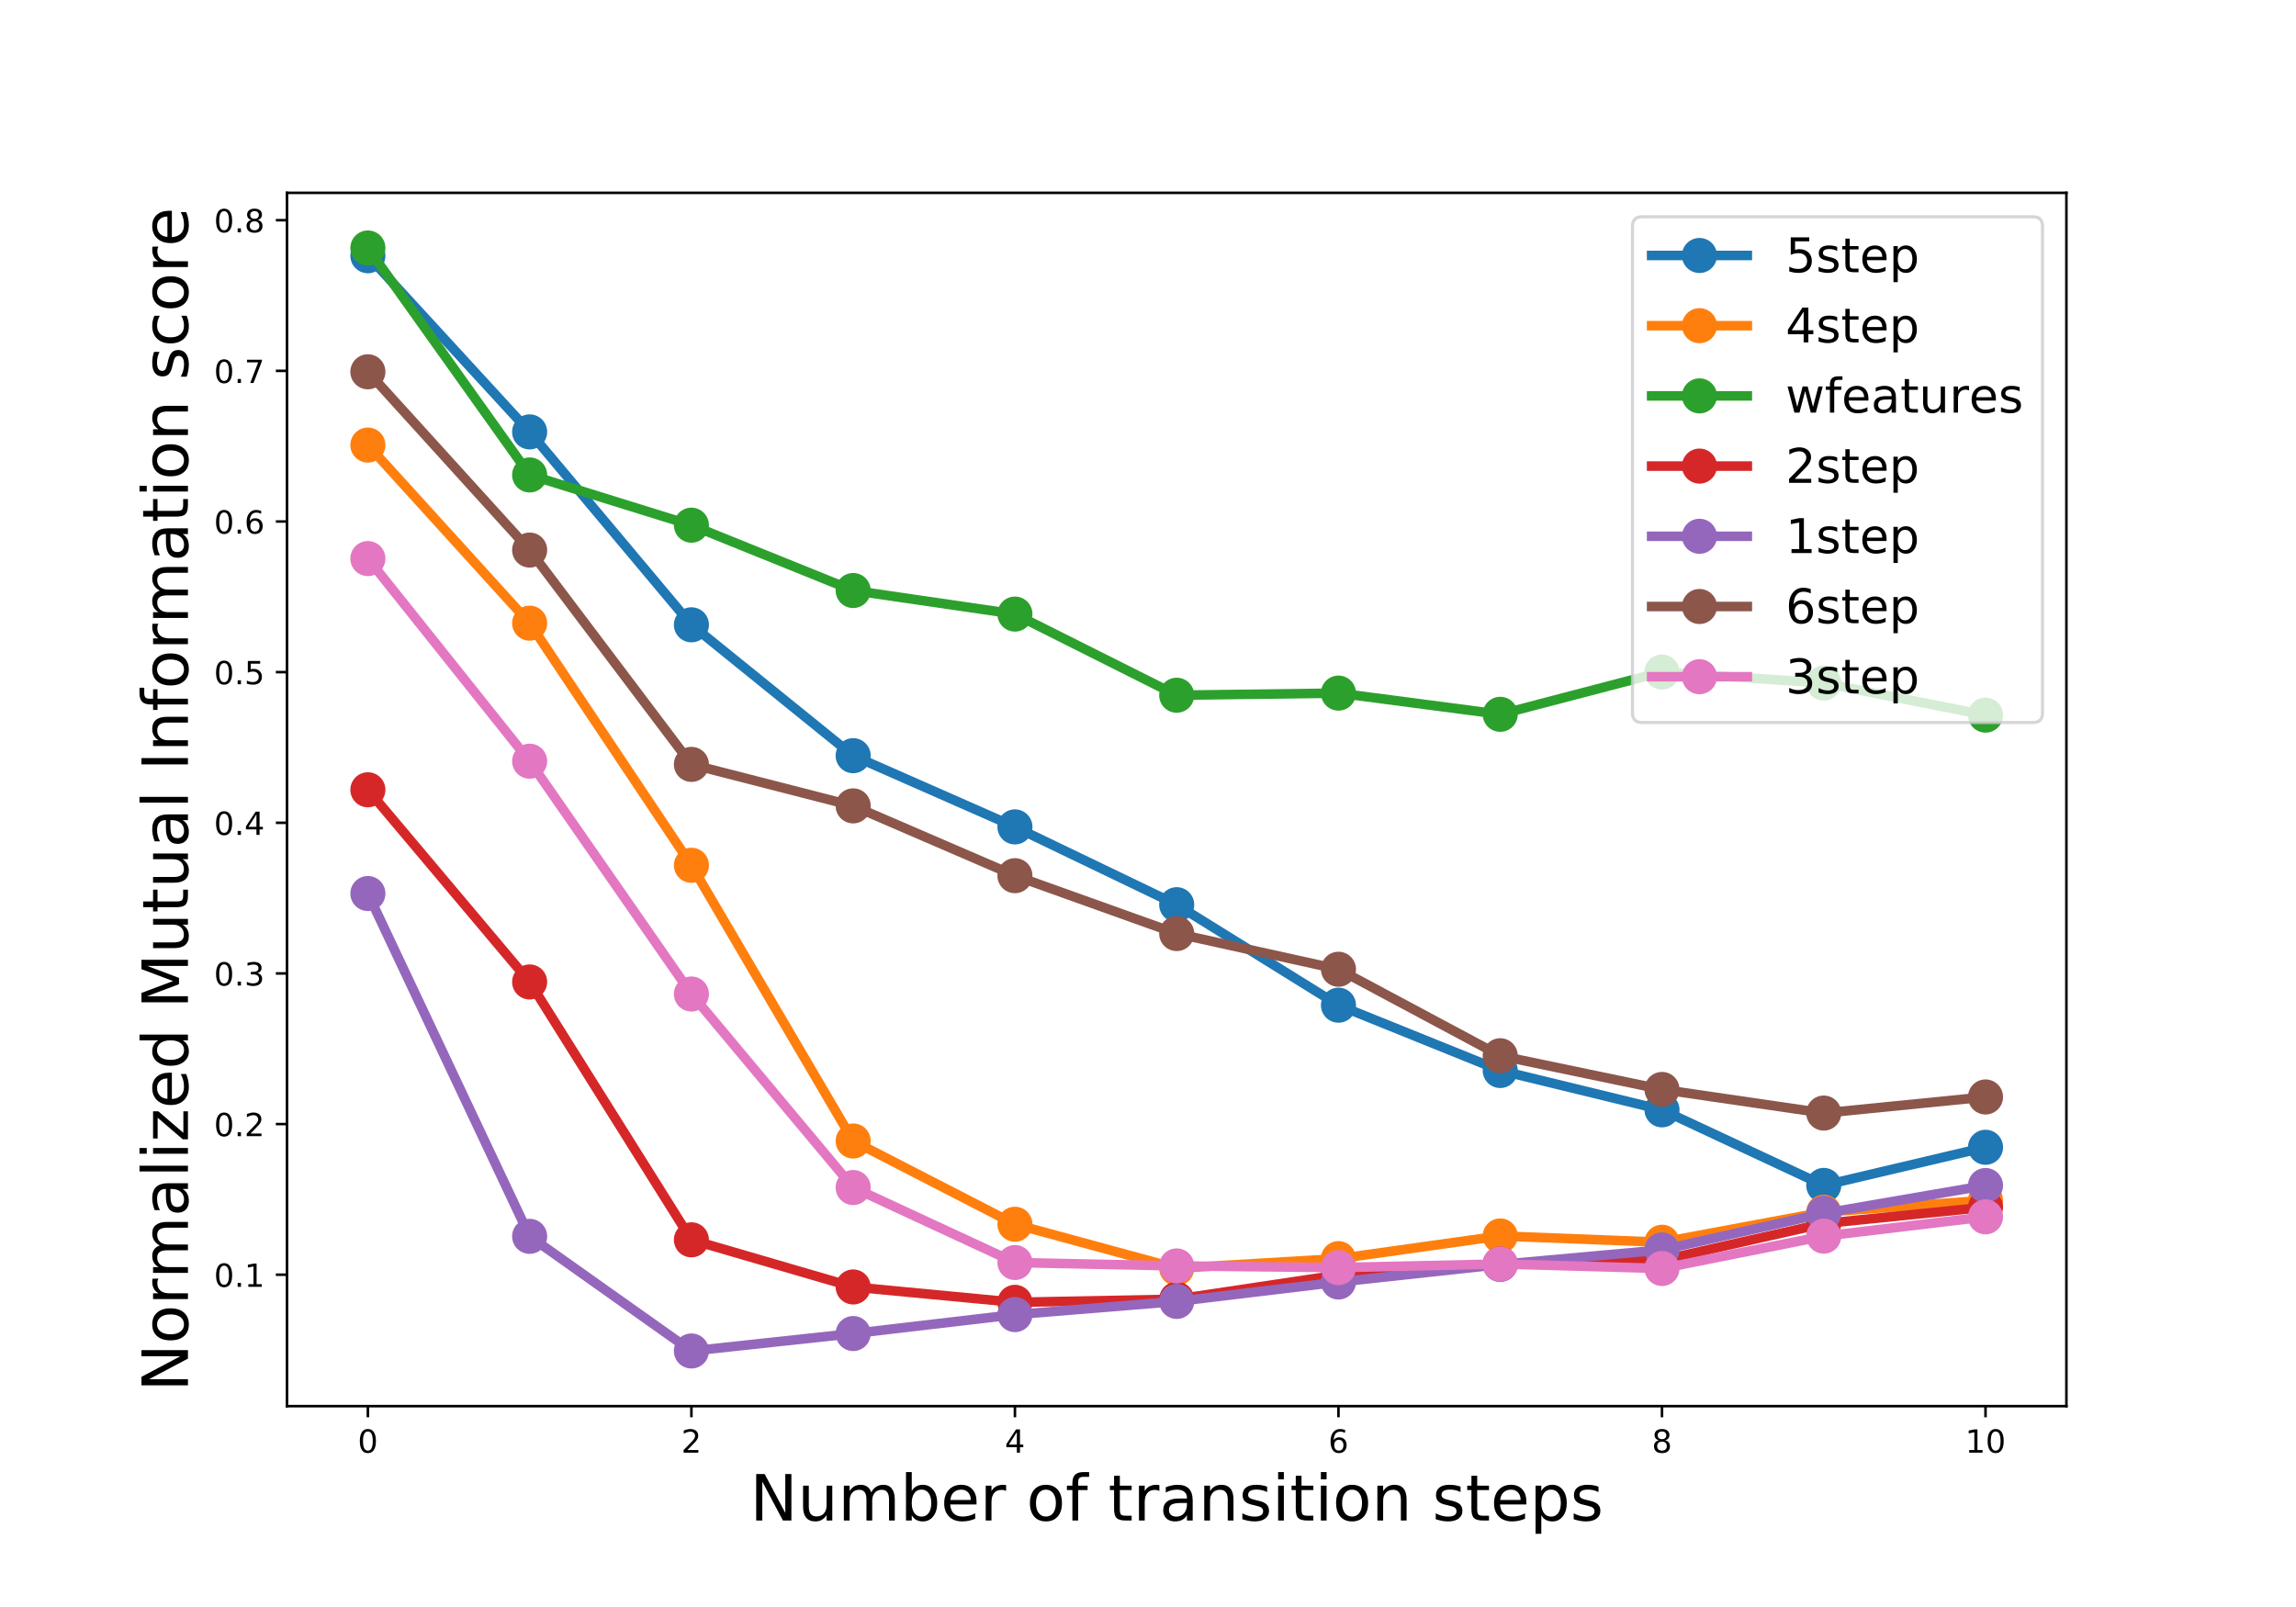 <?xml version="1.0" encoding="utf-8" standalone="no"?>
<!DOCTYPE svg PUBLIC "-//W3C//DTD SVG 1.1//EN"
  "http://www.w3.org/Graphics/SVG/1.1/DTD/svg11.dtd">
<!-- Created with matplotlib (http://matplotlib.org/) -->
<svg height="504pt" version="1.1" viewBox="0 0 720 504" width="720pt" xmlns="http://www.w3.org/2000/svg" xmlns:xlink="http://www.w3.org/1999/xlink">
 <defs>
  <style type="text/css">
*{stroke-linecap:butt;stroke-linejoin:round;}
  </style>
 </defs>
 <g id="figure_1">
  <g id="patch_1">
   <path d="M 0 504 
L 720 504 
L 720 0 
L 0 0 
z
" style="fill:#ffffff;"/>
  </g>
  <g id="axes_1">
   <g id="patch_2">
    <path d="M 90 441 
L 648 441 
L 648 60.48 
L 90 60.48 
z
" style="fill:#ffffff;"/>
   </g>
   <g id="matplotlib.axis_1">
    <g id="xtick_1">
     <g id="line2d_1">
      <defs>
       <path d="M 0 0 
L 0 3.5 
" id="m5b7118cb80" style="stroke:#000000;stroke-width:0.8;"/>
      </defs>
      <g>
       <use style="stroke:#000000;stroke-width:0.8;" x="115.364" xlink:href="#m5b7118cb80" y="441"/>
      </g>
     </g>
     <g id="text_1">
      <!-- 0 -->
      <defs>
       <path d="M 31.781 66.406 
Q 24.172 66.406 20.328 58.906 
Q 16.5 51.422 16.5 36.375 
Q 16.5 21.391 20.328 13.891 
Q 24.172 6.391 31.781 6.391 
Q 39.453 6.391 43.281 13.891 
Q 47.125 21.391 47.125 36.375 
Q 47.125 51.422 43.281 58.906 
Q 39.453 66.406 31.781 66.406 
z
M 31.781 74.219 
Q 44.047 74.219 50.516 64.516 
Q 56.984 54.828 56.984 36.375 
Q 56.984 17.969 50.516 8.266 
Q 44.047 -1.422 31.781 -1.422 
Q 19.531 -1.422 13.062 8.266 
Q 6.594 17.969 6.594 36.375 
Q 6.594 54.828 13.062 64.516 
Q 19.531 74.219 31.781 74.219 
z
" id="DejaVuSans-30"/>
      </defs>
      <g transform="translate(112.182 455.598)scale(0.1 -0.1)">
       <use xlink:href="#DejaVuSans-30"/>
      </g>
     </g>
    </g>
    <g id="xtick_2">
     <g id="line2d_2">
      <g>
       <use style="stroke:#000000;stroke-width:0.8;" x="216.818" xlink:href="#m5b7118cb80" y="441"/>
      </g>
     </g>
     <g id="text_2">
      <!-- 2 -->
      <defs>
       <path d="M 19.188 8.297 
L 53.609 8.297 
L 53.609 0 
L 7.328 0 
L 7.328 8.297 
Q 12.938 14.109 22.625 23.891 
Q 32.328 33.688 34.812 36.531 
Q 39.547 41.844 41.422 45.531 
Q 43.312 49.219 43.312 52.781 
Q 43.312 58.594 39.234 62.25 
Q 35.156 65.922 28.609 65.922 
Q 23.969 65.922 18.812 64.312 
Q 13.672 62.703 7.812 59.422 
L 7.812 69.391 
Q 13.766 71.781 18.938 73 
Q 24.125 74.219 28.422 74.219 
Q 39.75 74.219 46.484 68.547 
Q 53.219 62.891 53.219 53.422 
Q 53.219 48.922 51.531 44.891 
Q 49.859 40.875 45.406 35.406 
Q 44.188 33.984 37.641 27.219 
Q 31.109 20.453 19.188 8.297 
z
" id="DejaVuSans-32"/>
      </defs>
      <g transform="translate(213.637 455.598)scale(0.1 -0.1)">
       <use xlink:href="#DejaVuSans-32"/>
      </g>
     </g>
    </g>
    <g id="xtick_3">
     <g id="line2d_3">
      <g>
       <use style="stroke:#000000;stroke-width:0.8;" x="318.273" xlink:href="#m5b7118cb80" y="441"/>
      </g>
     </g>
     <g id="text_3">
      <!-- 4 -->
      <defs>
       <path d="M 37.797 64.312 
L 12.891 25.391 
L 37.797 25.391 
z
M 35.203 72.906 
L 47.609 72.906 
L 47.609 25.391 
L 58.016 25.391 
L 58.016 17.188 
L 47.609 17.188 
L 47.609 0 
L 37.797 0 
L 37.797 17.188 
L 4.891 17.188 
L 4.891 26.703 
z
" id="DejaVuSans-34"/>
      </defs>
      <g transform="translate(315.091 455.598)scale(0.1 -0.1)">
       <use xlink:href="#DejaVuSans-34"/>
      </g>
     </g>
    </g>
    <g id="xtick_4">
     <g id="line2d_4">
      <g>
       <use style="stroke:#000000;stroke-width:0.8;" x="419.727" xlink:href="#m5b7118cb80" y="441"/>
      </g>
     </g>
     <g id="text_4">
      <!-- 6 -->
      <defs>
       <path d="M 33.016 40.375 
Q 26.375 40.375 22.484 35.828 
Q 18.609 31.297 18.609 23.391 
Q 18.609 15.531 22.484 10.953 
Q 26.375 6.391 33.016 6.391 
Q 39.656 6.391 43.531 10.953 
Q 47.406 15.531 47.406 23.391 
Q 47.406 31.297 43.531 35.828 
Q 39.656 40.375 33.016 40.375 
z
M 52.594 71.297 
L 52.594 62.312 
Q 48.875 64.062 45.094 64.984 
Q 41.312 65.922 37.594 65.922 
Q 27.828 65.922 22.672 59.328 
Q 17.531 52.734 16.797 39.406 
Q 19.672 43.656 24.016 45.922 
Q 28.375 48.188 33.594 48.188 
Q 44.578 48.188 50.953 41.516 
Q 57.328 34.859 57.328 23.391 
Q 57.328 12.156 50.688 5.359 
Q 44.047 -1.422 33.016 -1.422 
Q 20.359 -1.422 13.672 8.266 
Q 6.984 17.969 6.984 36.375 
Q 6.984 53.656 15.188 63.938 
Q 23.391 74.219 37.203 74.219 
Q 40.922 74.219 44.703 73.484 
Q 48.484 72.75 52.594 71.297 
z
" id="DejaVuSans-36"/>
      </defs>
      <g transform="translate(416.546 455.598)scale(0.1 -0.1)">
       <use xlink:href="#DejaVuSans-36"/>
      </g>
     </g>
    </g>
    <g id="xtick_5">
     <g id="line2d_5">
      <g>
       <use style="stroke:#000000;stroke-width:0.8;" x="521.182" xlink:href="#m5b7118cb80" y="441"/>
      </g>
     </g>
     <g id="text_5">
      <!-- 8 -->
      <defs>
       <path d="M 31.781 34.625 
Q 24.75 34.625 20.719 30.859 
Q 16.703 27.094 16.703 20.516 
Q 16.703 13.922 20.719 10.156 
Q 24.75 6.391 31.781 6.391 
Q 38.812 6.391 42.859 10.172 
Q 46.922 13.969 46.922 20.516 
Q 46.922 27.094 42.891 30.859 
Q 38.875 34.625 31.781 34.625 
z
M 21.922 38.812 
Q 15.578 40.375 12.031 44.719 
Q 8.5 49.078 8.5 55.328 
Q 8.5 64.062 14.719 69.141 
Q 20.953 74.219 31.781 74.219 
Q 42.672 74.219 48.875 69.141 
Q 55.078 64.062 55.078 55.328 
Q 55.078 49.078 51.531 44.719 
Q 48 40.375 41.703 38.812 
Q 48.828 37.156 52.797 32.312 
Q 56.781 27.484 56.781 20.516 
Q 56.781 9.906 50.312 4.234 
Q 43.844 -1.422 31.781 -1.422 
Q 19.734 -1.422 13.25 4.234 
Q 6.781 9.906 6.781 20.516 
Q 6.781 27.484 10.781 32.312 
Q 14.797 37.156 21.922 38.812 
z
M 18.312 54.391 
Q 18.312 48.734 21.844 45.562 
Q 25.391 42.391 31.781 42.391 
Q 38.141 42.391 41.719 45.562 
Q 45.312 48.734 45.312 54.391 
Q 45.312 60.062 41.719 63.234 
Q 38.141 66.406 31.781 66.406 
Q 25.391 66.406 21.844 63.234 
Q 18.312 60.062 18.312 54.391 
z
" id="DejaVuSans-38"/>
      </defs>
      <g transform="translate(518.001 455.598)scale(0.1 -0.1)">
       <use xlink:href="#DejaVuSans-38"/>
      </g>
     </g>
    </g>
    <g id="xtick_6">
     <g id="line2d_6">
      <g>
       <use style="stroke:#000000;stroke-width:0.8;" x="622.636" xlink:href="#m5b7118cb80" y="441"/>
      </g>
     </g>
     <g id="text_6">
      <!-- 10 -->
      <defs>
       <path d="M 12.406 8.297 
L 28.516 8.297 
L 28.516 63.922 
L 10.984 60.406 
L 10.984 69.391 
L 28.422 72.906 
L 38.281 72.906 
L 38.281 8.297 
L 54.391 8.297 
L 54.391 0 
L 12.406 0 
z
" id="DejaVuSans-31"/>
      </defs>
      <g transform="translate(616.274 455.598)scale(0.1 -0.1)">
       <use xlink:href="#DejaVuSans-31"/>
       <use x="63.623" xlink:href="#DejaVuSans-30"/>
      </g>
     </g>
    </g>
    <g id="text_7">
     <!-- Number of transition steps -->
     <defs>
      <path d="M 9.812 72.906 
L 23.094 72.906 
L 55.422 11.922 
L 55.422 72.906 
L 64.984 72.906 
L 64.984 0 
L 51.703 0 
L 19.391 60.984 
L 19.391 0 
L 9.812 0 
z
" id="DejaVuSans-4e"/>
      <path d="M 8.5 21.578 
L 8.5 54.688 
L 17.484 54.688 
L 17.484 21.922 
Q 17.484 14.156 20.5 10.266 
Q 23.531 6.391 29.594 6.391 
Q 36.859 6.391 41.078 11.031 
Q 45.312 15.672 45.312 23.688 
L 45.312 54.688 
L 54.297 54.688 
L 54.297 0 
L 45.312 0 
L 45.312 8.406 
Q 42.047 3.422 37.719 1 
Q 33.406 -1.422 27.688 -1.422 
Q 18.266 -1.422 13.375 4.438 
Q 8.5 10.297 8.5 21.578 
z
M 31.109 56 
z
" id="DejaVuSans-75"/>
      <path d="M 52 44.188 
Q 55.375 50.25 60.062 53.125 
Q 64.75 56 71.094 56 
Q 79.641 56 84.281 50.016 
Q 88.922 44.047 88.922 33.016 
L 88.922 0 
L 79.891 0 
L 79.891 32.719 
Q 79.891 40.578 77.094 44.375 
Q 74.312 48.188 68.609 48.188 
Q 61.625 48.188 57.562 43.547 
Q 53.516 38.922 53.516 30.906 
L 53.516 0 
L 44.484 0 
L 44.484 32.719 
Q 44.484 40.625 41.703 44.406 
Q 38.922 48.188 33.109 48.188 
Q 26.219 48.188 22.156 43.531 
Q 18.109 38.875 18.109 30.906 
L 18.109 0 
L 9.078 0 
L 9.078 54.688 
L 18.109 54.688 
L 18.109 46.188 
Q 21.188 51.219 25.484 53.609 
Q 29.781 56 35.688 56 
Q 41.656 56 45.828 52.969 
Q 50 49.953 52 44.188 
z
" id="DejaVuSans-6d"/>
      <path d="M 48.688 27.297 
Q 48.688 37.203 44.609 42.844 
Q 40.531 48.484 33.406 48.484 
Q 26.266 48.484 22.188 42.844 
Q 18.109 37.203 18.109 27.297 
Q 18.109 17.391 22.188 11.75 
Q 26.266 6.109 33.406 6.109 
Q 40.531 6.109 44.609 11.75 
Q 48.688 17.391 48.688 27.297 
z
M 18.109 46.391 
Q 20.953 51.266 25.266 53.625 
Q 29.594 56 35.594 56 
Q 45.562 56 51.781 48.094 
Q 58.016 40.188 58.016 27.297 
Q 58.016 14.406 51.781 6.484 
Q 45.562 -1.422 35.594 -1.422 
Q 29.594 -1.422 25.266 0.953 
Q 20.953 3.328 18.109 8.203 
L 18.109 0 
L 9.078 0 
L 9.078 75.984 
L 18.109 75.984 
z
" id="DejaVuSans-62"/>
      <path d="M 56.203 29.594 
L 56.203 25.203 
L 14.891 25.203 
Q 15.484 15.922 20.484 11.062 
Q 25.484 6.203 34.422 6.203 
Q 39.594 6.203 44.453 7.469 
Q 49.312 8.734 54.109 11.281 
L 54.109 2.781 
Q 49.266 0.734 44.188 -0.344 
Q 39.109 -1.422 33.891 -1.422 
Q 20.797 -1.422 13.156 6.188 
Q 5.516 13.812 5.516 26.812 
Q 5.516 40.234 12.766 48.109 
Q 20.016 56 32.328 56 
Q 43.359 56 49.781 48.891 
Q 56.203 41.797 56.203 29.594 
z
M 47.219 32.234 
Q 47.125 39.594 43.094 43.984 
Q 39.062 48.391 32.422 48.391 
Q 24.906 48.391 20.391 44.141 
Q 15.875 39.891 15.188 32.172 
z
" id="DejaVuSans-65"/>
      <path d="M 41.109 46.297 
Q 39.594 47.172 37.812 47.578 
Q 36.031 48 33.891 48 
Q 26.266 48 22.188 43.047 
Q 18.109 38.094 18.109 28.812 
L 18.109 0 
L 9.078 0 
L 9.078 54.688 
L 18.109 54.688 
L 18.109 46.188 
Q 20.953 51.172 25.484 53.578 
Q 30.031 56 36.531 56 
Q 37.453 56 38.578 55.875 
Q 39.703 55.766 41.062 55.516 
z
" id="DejaVuSans-72"/>
      <path id="DejaVuSans-20"/>
      <path d="M 30.609 48.391 
Q 23.391 48.391 19.188 42.75 
Q 14.984 37.109 14.984 27.297 
Q 14.984 17.484 19.156 11.844 
Q 23.344 6.203 30.609 6.203 
Q 37.797 6.203 41.984 11.859 
Q 46.188 17.531 46.188 27.297 
Q 46.188 37.016 41.984 42.703 
Q 37.797 48.391 30.609 48.391 
z
M 30.609 56 
Q 42.328 56 49.016 48.375 
Q 55.719 40.766 55.719 27.297 
Q 55.719 13.875 49.016 6.219 
Q 42.328 -1.422 30.609 -1.422 
Q 18.844 -1.422 12.172 6.219 
Q 5.516 13.875 5.516 27.297 
Q 5.516 40.766 12.172 48.375 
Q 18.844 56 30.609 56 
z
" id="DejaVuSans-6f"/>
      <path d="M 37.109 75.984 
L 37.109 68.5 
L 28.516 68.5 
Q 23.688 68.5 21.797 66.547 
Q 19.922 64.594 19.922 59.516 
L 19.922 54.688 
L 34.719 54.688 
L 34.719 47.703 
L 19.922 47.703 
L 19.922 0 
L 10.891 0 
L 10.891 47.703 
L 2.297 47.703 
L 2.297 54.688 
L 10.891 54.688 
L 10.891 58.5 
Q 10.891 67.625 15.141 71.797 
Q 19.391 75.984 28.609 75.984 
z
" id="DejaVuSans-66"/>
      <path d="M 18.312 70.219 
L 18.312 54.688 
L 36.812 54.688 
L 36.812 47.703 
L 18.312 47.703 
L 18.312 18.016 
Q 18.312 11.328 20.141 9.422 
Q 21.969 7.516 27.594 7.516 
L 36.812 7.516 
L 36.812 0 
L 27.594 0 
Q 17.188 0 13.234 3.875 
Q 9.281 7.766 9.281 18.016 
L 9.281 47.703 
L 2.688 47.703 
L 2.688 54.688 
L 9.281 54.688 
L 9.281 70.219 
z
" id="DejaVuSans-74"/>
      <path d="M 34.281 27.484 
Q 23.391 27.484 19.188 25 
Q 14.984 22.516 14.984 16.5 
Q 14.984 11.719 18.141 8.906 
Q 21.297 6.109 26.703 6.109 
Q 34.188 6.109 38.703 11.406 
Q 43.219 16.703 43.219 25.484 
L 43.219 27.484 
z
M 52.203 31.203 
L 52.203 0 
L 43.219 0 
L 43.219 8.297 
Q 40.141 3.328 35.547 0.953 
Q 30.953 -1.422 24.312 -1.422 
Q 15.922 -1.422 10.953 3.297 
Q 6 8.016 6 15.922 
Q 6 25.141 12.172 29.828 
Q 18.359 34.516 30.609 34.516 
L 43.219 34.516 
L 43.219 35.406 
Q 43.219 41.609 39.141 45 
Q 35.062 48.391 27.688 48.391 
Q 23 48.391 18.547 47.266 
Q 14.109 46.141 10.016 43.891 
L 10.016 52.203 
Q 14.938 54.109 19.578 55.047 
Q 24.219 56 28.609 56 
Q 40.484 56 46.344 49.844 
Q 52.203 43.703 52.203 31.203 
z
" id="DejaVuSans-61"/>
      <path d="M 54.891 33.016 
L 54.891 0 
L 45.906 0 
L 45.906 32.719 
Q 45.906 40.484 42.875 44.328 
Q 39.844 48.188 33.797 48.188 
Q 26.516 48.188 22.312 43.547 
Q 18.109 38.922 18.109 30.906 
L 18.109 0 
L 9.078 0 
L 9.078 54.688 
L 18.109 54.688 
L 18.109 46.188 
Q 21.344 51.125 25.703 53.562 
Q 30.078 56 35.797 56 
Q 45.219 56 50.047 50.172 
Q 54.891 44.344 54.891 33.016 
z
" id="DejaVuSans-6e"/>
      <path d="M 44.281 53.078 
L 44.281 44.578 
Q 40.484 46.531 36.375 47.5 
Q 32.281 48.484 27.875 48.484 
Q 21.188 48.484 17.844 46.438 
Q 14.5 44.391 14.5 40.281 
Q 14.5 37.156 16.891 35.375 
Q 19.281 33.594 26.516 31.984 
L 29.594 31.297 
Q 39.156 29.25 43.188 25.516 
Q 47.219 21.781 47.219 15.094 
Q 47.219 7.469 41.188 3.016 
Q 35.156 -1.422 24.609 -1.422 
Q 20.219 -1.422 15.453 -0.562 
Q 10.688 0.297 5.422 2 
L 5.422 11.281 
Q 10.406 8.688 15.234 7.391 
Q 20.062 6.109 24.812 6.109 
Q 31.156 6.109 34.562 8.281 
Q 37.984 10.453 37.984 14.406 
Q 37.984 18.062 35.516 20.016 
Q 33.062 21.969 24.703 23.781 
L 21.578 24.516 
Q 13.234 26.266 9.516 29.906 
Q 5.812 33.547 5.812 39.891 
Q 5.812 47.609 11.281 51.797 
Q 16.75 56 26.812 56 
Q 31.781 56 36.172 55.266 
Q 40.578 54.547 44.281 53.078 
z
" id="DejaVuSans-73"/>
      <path d="M 9.422 54.688 
L 18.406 54.688 
L 18.406 0 
L 9.422 0 
z
M 9.422 75.984 
L 18.406 75.984 
L 18.406 64.594 
L 9.422 64.594 
z
" id="DejaVuSans-69"/>
      <path d="M 18.109 8.203 
L 18.109 -20.797 
L 9.078 -20.797 
L 9.078 54.688 
L 18.109 54.688 
L 18.109 46.391 
Q 20.953 51.266 25.266 53.625 
Q 29.594 56 35.594 56 
Q 45.562 56 51.781 48.094 
Q 58.016 40.188 58.016 27.297 
Q 58.016 14.406 51.781 6.484 
Q 45.562 -1.422 35.594 -1.422 
Q 29.594 -1.422 25.266 0.953 
Q 20.953 3.328 18.109 8.203 
z
M 48.688 27.297 
Q 48.688 37.203 44.609 42.844 
Q 40.531 48.484 33.406 48.484 
Q 26.266 48.484 22.188 42.844 
Q 18.109 37.203 18.109 27.297 
Q 18.109 17.391 22.188 11.75 
Q 26.266 6.109 33.406 6.109 
Q 40.531 6.109 44.609 11.75 
Q 48.688 17.391 48.688 27.297 
z
" id="DejaVuSans-70"/>
     </defs>
     <g transform="translate(235.175 476.875)scale(0.2 -0.2)">
      <use xlink:href="#DejaVuSans-4e"/>
      <use x="74.805" xlink:href="#DejaVuSans-75"/>
      <use x="138.184" xlink:href="#DejaVuSans-6d"/>
      <use x="235.596" xlink:href="#DejaVuSans-62"/>
      <use x="299.072" xlink:href="#DejaVuSans-65"/>
      <use x="360.596" xlink:href="#DejaVuSans-72"/>
      <use x="401.709" xlink:href="#DejaVuSans-20"/>
      <use x="433.496" xlink:href="#DejaVuSans-6f"/>
      <use x="494.678" xlink:href="#DejaVuSans-66"/>
      <use x="529.883" xlink:href="#DejaVuSans-20"/>
      <use x="561.67" xlink:href="#DejaVuSans-74"/>
      <use x="600.879" xlink:href="#DejaVuSans-72"/>
      <use x="641.992" xlink:href="#DejaVuSans-61"/>
      <use x="703.271" xlink:href="#DejaVuSans-6e"/>
      <use x="766.65" xlink:href="#DejaVuSans-73"/>
      <use x="818.75" xlink:href="#DejaVuSans-69"/>
      <use x="846.533" xlink:href="#DejaVuSans-74"/>
      <use x="885.742" xlink:href="#DejaVuSans-69"/>
      <use x="913.525" xlink:href="#DejaVuSans-6f"/>
      <use x="974.707" xlink:href="#DejaVuSans-6e"/>
      <use x="1038.086" xlink:href="#DejaVuSans-20"/>
      <use x="1069.873" xlink:href="#DejaVuSans-73"/>
      <use x="1121.973" xlink:href="#DejaVuSans-74"/>
      <use x="1161.182" xlink:href="#DejaVuSans-65"/>
      <use x="1222.705" xlink:href="#DejaVuSans-70"/>
      <use x="1286.182" xlink:href="#DejaVuSans-73"/>
     </g>
    </g>
   </g>
   <g id="matplotlib.axis_2">
    <g id="ytick_1">
     <g id="line2d_7">
      <defs>
       <path d="M 0 0 
L -3.5 0 
" id="maa54a8b119" style="stroke:#000000;stroke-width:0.8;"/>
      </defs>
      <g>
       <use style="stroke:#000000;stroke-width:0.8;" x="90" xlink:href="#maa54a8b119" y="399.788"/>
      </g>
     </g>
     <g id="text_8">
      <!-- 0.1 -->
      <defs>
       <path d="M 10.688 12.406 
L 21 12.406 
L 21 0 
L 10.688 0 
z
" id="DejaVuSans-2e"/>
      </defs>
      <g transform="translate(67.097 403.587)scale(0.1 -0.1)">
       <use xlink:href="#DejaVuSans-30"/>
       <use x="63.623" xlink:href="#DejaVuSans-2e"/>
       <use x="95.41" xlink:href="#DejaVuSans-31"/>
      </g>
     </g>
    </g>
    <g id="ytick_2">
     <g id="line2d_8">
      <g>
       <use style="stroke:#000000;stroke-width:0.8;" x="90" xlink:href="#maa54a8b119" y="352.541"/>
      </g>
     </g>
     <g id="text_9">
      <!-- 0.2 -->
      <g transform="translate(67.097 356.34)scale(0.1 -0.1)">
       <use xlink:href="#DejaVuSans-30"/>
       <use x="63.623" xlink:href="#DejaVuSans-2e"/>
       <use x="95.41" xlink:href="#DejaVuSans-32"/>
      </g>
     </g>
    </g>
    <g id="ytick_3">
     <g id="line2d_9">
      <g>
       <use style="stroke:#000000;stroke-width:0.8;" x="90" xlink:href="#maa54a8b119" y="305.295"/>
      </g>
     </g>
     <g id="text_10">
      <!-- 0.3 -->
      <defs>
       <path d="M 40.578 39.312 
Q 47.656 37.797 51.625 33 
Q 55.609 28.219 55.609 21.188 
Q 55.609 10.406 48.188 4.484 
Q 40.766 -1.422 27.094 -1.422 
Q 22.516 -1.422 17.656 -0.516 
Q 12.797 0.391 7.625 2.203 
L 7.625 11.719 
Q 11.719 9.328 16.594 8.109 
Q 21.484 6.891 26.812 6.891 
Q 36.078 6.891 40.938 10.547 
Q 45.797 14.203 45.797 21.188 
Q 45.797 27.641 41.281 31.266 
Q 36.766 34.906 28.719 34.906 
L 20.219 34.906 
L 20.219 43.016 
L 29.109 43.016 
Q 36.375 43.016 40.234 45.922 
Q 44.094 48.828 44.094 54.297 
Q 44.094 59.906 40.109 62.906 
Q 36.141 65.922 28.719 65.922 
Q 24.656 65.922 20.016 65.031 
Q 15.375 64.156 9.812 62.312 
L 9.812 71.094 
Q 15.438 72.656 20.344 73.438 
Q 25.25 74.219 29.594 74.219 
Q 40.828 74.219 47.359 69.109 
Q 53.906 64.016 53.906 55.328 
Q 53.906 49.266 50.438 45.094 
Q 46.969 40.922 40.578 39.312 
z
" id="DejaVuSans-33"/>
      </defs>
      <g transform="translate(67.097 309.094)scale(0.1 -0.1)">
       <use xlink:href="#DejaVuSans-30"/>
       <use x="63.623" xlink:href="#DejaVuSans-2e"/>
       <use x="95.41" xlink:href="#DejaVuSans-33"/>
      </g>
     </g>
    </g>
    <g id="ytick_4">
     <g id="line2d_10">
      <g>
       <use style="stroke:#000000;stroke-width:0.8;" x="90" xlink:href="#maa54a8b119" y="258.048"/>
      </g>
     </g>
     <g id="text_11">
      <!-- 0.4 -->
      <g transform="translate(67.097 261.847)scale(0.1 -0.1)">
       <use xlink:href="#DejaVuSans-30"/>
       <use x="63.623" xlink:href="#DejaVuSans-2e"/>
       <use x="95.41" xlink:href="#DejaVuSans-34"/>
      </g>
     </g>
    </g>
    <g id="ytick_5">
     <g id="line2d_11">
      <g>
       <use style="stroke:#000000;stroke-width:0.8;" x="90" xlink:href="#maa54a8b119" y="210.801"/>
      </g>
     </g>
     <g id="text_12">
      <!-- 0.5 -->
      <defs>
       <path d="M 10.797 72.906 
L 49.516 72.906 
L 49.516 64.594 
L 19.828 64.594 
L 19.828 46.734 
Q 21.969 47.469 24.109 47.828 
Q 26.266 48.188 28.422 48.188 
Q 40.625 48.188 47.75 41.5 
Q 54.891 34.812 54.891 23.391 
Q 54.891 11.625 47.562 5.094 
Q 40.234 -1.422 26.906 -1.422 
Q 22.312 -1.422 17.547 -0.641 
Q 12.797 0.141 7.719 1.703 
L 7.719 11.625 
Q 12.109 9.234 16.797 8.062 
Q 21.484 6.891 26.703 6.891 
Q 35.156 6.891 40.078 11.328 
Q 45.016 15.766 45.016 23.391 
Q 45.016 31 40.078 35.438 
Q 35.156 39.891 26.703 39.891 
Q 22.75 39.891 18.812 39.016 
Q 14.891 38.141 10.797 36.281 
z
" id="DejaVuSans-35"/>
      </defs>
      <g transform="translate(67.097 214.601)scale(0.1 -0.1)">
       <use xlink:href="#DejaVuSans-30"/>
       <use x="63.623" xlink:href="#DejaVuSans-2e"/>
       <use x="95.41" xlink:href="#DejaVuSans-35"/>
      </g>
     </g>
    </g>
    <g id="ytick_6">
     <g id="line2d_12">
      <g>
       <use style="stroke:#000000;stroke-width:0.8;" x="90" xlink:href="#maa54a8b119" y="163.555"/>
      </g>
     </g>
     <g id="text_13">
      <!-- 0.6 -->
      <g transform="translate(67.097 167.354)scale(0.1 -0.1)">
       <use xlink:href="#DejaVuSans-30"/>
       <use x="63.623" xlink:href="#DejaVuSans-2e"/>
       <use x="95.41" xlink:href="#DejaVuSans-36"/>
      </g>
     </g>
    </g>
    <g id="ytick_7">
     <g id="line2d_13">
      <g>
       <use style="stroke:#000000;stroke-width:0.8;" x="90" xlink:href="#maa54a8b119" y="116.308"/>
      </g>
     </g>
     <g id="text_14">
      <!-- 0.7 -->
      <defs>
       <path d="M 8.203 72.906 
L 55.078 72.906 
L 55.078 68.703 
L 28.609 0 
L 18.312 0 
L 43.219 64.594 
L 8.203 64.594 
z
" id="DejaVuSans-37"/>
      </defs>
      <g transform="translate(67.097 120.108)scale(0.1 -0.1)">
       <use xlink:href="#DejaVuSans-30"/>
       <use x="63.623" xlink:href="#DejaVuSans-2e"/>
       <use x="95.41" xlink:href="#DejaVuSans-37"/>
      </g>
     </g>
    </g>
    <g id="ytick_8">
     <g id="line2d_14">
      <g>
       <use style="stroke:#000000;stroke-width:0.8;" x="90" xlink:href="#maa54a8b119" y="69.062"/>
      </g>
     </g>
     <g id="text_15">
      <!-- 0.8 -->
      <g transform="translate(67.097 72.861)scale(0.1 -0.1)">
       <use xlink:href="#DejaVuSans-30"/>
       <use x="63.623" xlink:href="#DejaVuSans-2e"/>
       <use x="95.41" xlink:href="#DejaVuSans-38"/>
      </g>
     </g>
    </g>
    <g id="text_16">
     <!-- Normalized Mutual Information score -->
     <defs>
      <path d="M 9.422 75.984 
L 18.406 75.984 
L 18.406 0 
L 9.422 0 
z
" id="DejaVuSans-6c"/>
      <path d="M 5.516 54.688 
L 48.188 54.688 
L 48.188 46.484 
L 14.406 7.172 
L 48.188 7.172 
L 48.188 0 
L 4.297 0 
L 4.297 8.203 
L 38.094 47.516 
L 5.516 47.516 
z
" id="DejaVuSans-7a"/>
      <path d="M 45.406 46.391 
L 45.406 75.984 
L 54.391 75.984 
L 54.391 0 
L 45.406 0 
L 45.406 8.203 
Q 42.578 3.328 38.25 0.953 
Q 33.938 -1.422 27.875 -1.422 
Q 17.969 -1.422 11.734 6.484 
Q 5.516 14.406 5.516 27.297 
Q 5.516 40.188 11.734 48.094 
Q 17.969 56 27.875 56 
Q 33.938 56 38.25 53.625 
Q 42.578 51.266 45.406 46.391 
z
M 14.797 27.297 
Q 14.797 17.391 18.875 11.75 
Q 22.953 6.109 30.078 6.109 
Q 37.203 6.109 41.297 11.75 
Q 45.406 17.391 45.406 27.297 
Q 45.406 37.203 41.297 42.844 
Q 37.203 48.484 30.078 48.484 
Q 22.953 48.484 18.875 42.844 
Q 14.797 37.203 14.797 27.297 
z
" id="DejaVuSans-64"/>
      <path d="M 9.812 72.906 
L 24.516 72.906 
L 43.109 23.297 
L 61.812 72.906 
L 76.516 72.906 
L 76.516 0 
L 66.891 0 
L 66.891 64.016 
L 48.094 14.016 
L 38.188 14.016 
L 19.391 64.016 
L 19.391 0 
L 9.812 0 
z
" id="DejaVuSans-4d"/>
      <path d="M 9.812 72.906 
L 19.672 72.906 
L 19.672 0 
L 9.812 0 
z
" id="DejaVuSans-49"/>
      <path d="M 48.781 52.594 
L 48.781 44.188 
Q 44.969 46.297 41.141 47.344 
Q 37.312 48.391 33.406 48.391 
Q 24.656 48.391 19.812 42.844 
Q 14.984 37.312 14.984 27.297 
Q 14.984 17.281 19.812 11.734 
Q 24.656 6.203 33.406 6.203 
Q 37.312 6.203 41.141 7.25 
Q 44.969 8.297 48.781 10.406 
L 48.781 2.094 
Q 45.016 0.344 40.984 -0.531 
Q 36.969 -1.422 32.422 -1.422 
Q 20.062 -1.422 12.781 6.344 
Q 5.516 14.109 5.516 27.297 
Q 5.516 40.672 12.859 48.328 
Q 20.219 56 33.016 56 
Q 37.156 56 41.109 55.141 
Q 45.062 54.297 48.781 52.594 
z
" id="DejaVuSans-63"/>
     </defs>
     <g transform="translate(58.938 436.435)rotate(-90)scale(0.2 -0.2)">
      <use xlink:href="#DejaVuSans-4e"/>
      <use x="74.805" xlink:href="#DejaVuSans-6f"/>
      <use x="135.986" xlink:href="#DejaVuSans-72"/>
      <use x="177.084" xlink:href="#DejaVuSans-6d"/>
      <use x="274.496" xlink:href="#DejaVuSans-61"/>
      <use x="335.775" xlink:href="#DejaVuSans-6c"/>
      <use x="363.559" xlink:href="#DejaVuSans-69"/>
      <use x="391.342" xlink:href="#DejaVuSans-7a"/>
      <use x="443.832" xlink:href="#DejaVuSans-65"/>
      <use x="505.355" xlink:href="#DejaVuSans-64"/>
      <use x="568.832" xlink:href="#DejaVuSans-20"/>
      <use x="600.619" xlink:href="#DejaVuSans-4d"/>
      <use x="686.898" xlink:href="#DejaVuSans-75"/>
      <use x="750.277" xlink:href="#DejaVuSans-74"/>
      <use x="789.486" xlink:href="#DejaVuSans-75"/>
      <use x="852.865" xlink:href="#DejaVuSans-61"/>
      <use x="914.145" xlink:href="#DejaVuSans-6c"/>
      <use x="941.928" xlink:href="#DejaVuSans-20"/>
      <use x="973.715" xlink:href="#DejaVuSans-49"/>
      <use x="1003.207" xlink:href="#DejaVuSans-6e"/>
      <use x="1066.586" xlink:href="#DejaVuSans-66"/>
      <use x="1101.791" xlink:href="#DejaVuSans-6f"/>
      <use x="1162.973" xlink:href="#DejaVuSans-72"/>
      <use x="1204.07" xlink:href="#DejaVuSans-6d"/>
      <use x="1301.482" xlink:href="#DejaVuSans-61"/>
      <use x="1362.762" xlink:href="#DejaVuSans-74"/>
      <use x="1401.971" xlink:href="#DejaVuSans-69"/>
      <use x="1429.754" xlink:href="#DejaVuSans-6f"/>
      <use x="1490.936" xlink:href="#DejaVuSans-6e"/>
      <use x="1554.314" xlink:href="#DejaVuSans-20"/>
      <use x="1586.102" xlink:href="#DejaVuSans-73"/>
      <use x="1638.201" xlink:href="#DejaVuSans-63"/>
      <use x="1693.182" xlink:href="#DejaVuSans-6f"/>
      <use x="1754.363" xlink:href="#DejaVuSans-72"/>
      <use x="1795.445" xlink:href="#DejaVuSans-65"/>
     </g>
    </g>
   </g>
   <g id="line2d_15">
    <path clip-path="url(#p5b2ed48d2d)" d="M 115.364 80.207 
L 166.091 135.456 
L 216.818 195.957 
L 267.545 237.007 
L 318.273 259.339 
L 369 283.737 
L 419.727 315.255 
L 470.455 335.737 
L 521.182 348.079 
L 571.909 371.779 
L 622.636 359.821 
" style="fill:none;stroke:#1f77b4;stroke-linecap:square;stroke-width:3;"/>
    <defs>
     <path d="M 0 5 
C 1.326 5 2.598 4.473 3.536 3.536 
C 4.473 2.598 5 1.326 5 0 
C 5 -1.326 4.473 -2.598 3.536 -3.536 
C 2.598 -4.473 1.326 -5 0 -5 
C -1.326 -5 -2.598 -4.473 -3.536 -3.536 
C -4.473 -2.598 -5 -1.326 -5 0 
C -5 1.326 -4.473 2.598 -3.536 3.536 
C -2.598 4.473 -1.326 5 0 5 
z
" id="md84c0c668d" style="stroke:#1f77b4;"/>
    </defs>
    <g clip-path="url(#p5b2ed48d2d)">
     <use style="fill:#1f77b4;stroke:#1f77b4;" x="115.364" xlink:href="#md84c0c668d" y="80.207"/>
     <use style="fill:#1f77b4;stroke:#1f77b4;" x="166.091" xlink:href="#md84c0c668d" y="135.456"/>
     <use style="fill:#1f77b4;stroke:#1f77b4;" x="216.818" xlink:href="#md84c0c668d" y="195.957"/>
     <use style="fill:#1f77b4;stroke:#1f77b4;" x="267.545" xlink:href="#md84c0c668d" y="237.007"/>
     <use style="fill:#1f77b4;stroke:#1f77b4;" x="318.273" xlink:href="#md84c0c668d" y="259.339"/>
     <use style="fill:#1f77b4;stroke:#1f77b4;" x="369" xlink:href="#md84c0c668d" y="283.737"/>
     <use style="fill:#1f77b4;stroke:#1f77b4;" x="419.727" xlink:href="#md84c0c668d" y="315.255"/>
     <use style="fill:#1f77b4;stroke:#1f77b4;" x="470.455" xlink:href="#md84c0c668d" y="335.737"/>
     <use style="fill:#1f77b4;stroke:#1f77b4;" x="521.182" xlink:href="#md84c0c668d" y="348.079"/>
     <use style="fill:#1f77b4;stroke:#1f77b4;" x="571.909" xlink:href="#md84c0c668d" y="371.779"/>
     <use style="fill:#1f77b4;stroke:#1f77b4;" x="622.636" xlink:href="#md84c0c668d" y="359.821"/>
    </g>
   </g>
   <g id="line2d_16">
    <path clip-path="url(#p5b2ed48d2d)" d="M 115.364 139.59 
L 166.091 195.444 
L 216.818 271.373 
L 267.545 357.851 
L 318.273 383.96 
L 369 397.748 
L 419.727 394.747 
L 470.455 387.632 
L 521.182 389.602 
L 571.909 380.15 
L 622.636 376.447 
" style="fill:none;stroke:#ff7f0e;stroke-linecap:square;stroke-width:3;"/>
    <defs>
     <path d="M 0 5 
C 1.326 5 2.598 4.473 3.536 3.536 
C 4.473 2.598 5 1.326 5 0 
C 5 -1.326 4.473 -2.598 3.536 -3.536 
C 2.598 -4.473 1.326 -5 0 -5 
C -1.326 -5 -2.598 -4.473 -3.536 -3.536 
C -4.473 -2.598 -5 -1.326 -5 0 
C -5 1.326 -4.473 2.598 -3.536 3.536 
C -2.598 4.473 -1.326 5 0 5 
z
" id="m3194d567bd" style="stroke:#ff7f0e;"/>
    </defs>
    <g clip-path="url(#p5b2ed48d2d)">
     <use style="fill:#ff7f0e;stroke:#ff7f0e;" x="115.364" xlink:href="#m3194d567bd" y="139.59"/>
     <use style="fill:#ff7f0e;stroke:#ff7f0e;" x="166.091" xlink:href="#m3194d567bd" y="195.444"/>
     <use style="fill:#ff7f0e;stroke:#ff7f0e;" x="216.818" xlink:href="#m3194d567bd" y="271.373"/>
     <use style="fill:#ff7f0e;stroke:#ff7f0e;" x="267.545" xlink:href="#m3194d567bd" y="357.851"/>
     <use style="fill:#ff7f0e;stroke:#ff7f0e;" x="318.273" xlink:href="#m3194d567bd" y="383.96"/>
     <use style="fill:#ff7f0e;stroke:#ff7f0e;" x="369" xlink:href="#m3194d567bd" y="397.748"/>
     <use style="fill:#ff7f0e;stroke:#ff7f0e;" x="419.727" xlink:href="#m3194d567bd" y="394.747"/>
     <use style="fill:#ff7f0e;stroke:#ff7f0e;" x="470.455" xlink:href="#m3194d567bd" y="387.632"/>
     <use style="fill:#ff7f0e;stroke:#ff7f0e;" x="521.182" xlink:href="#m3194d567bd" y="389.602"/>
     <use style="fill:#ff7f0e;stroke:#ff7f0e;" x="571.909" xlink:href="#m3194d567bd" y="380.15"/>
     <use style="fill:#ff7f0e;stroke:#ff7f0e;" x="622.636" xlink:href="#m3194d567bd" y="376.447"/>
    </g>
   </g>
   <g id="line2d_17">
    <path clip-path="url(#p5b2ed48d2d)" d="M 115.364 77.776 
L 166.091 148.956 
L 216.818 164.712 
L 267.545 185.201 
L 318.273 192.594 
L 369 218.042 
L 419.727 217.38 
L 470.455 224.029 
L 521.182 210.77 
L 571.909 214.229 
L 622.636 224.281 
" style="fill:none;stroke:#2ca02c;stroke-linecap:square;stroke-width:3;"/>
    <defs>
     <path d="M 0 5 
C 1.326 5 2.598 4.473 3.536 3.536 
C 4.473 2.598 5 1.326 5 0 
C 5 -1.326 4.473 -2.598 3.536 -3.536 
C 2.598 -4.473 1.326 -5 0 -5 
C -1.326 -5 -2.598 -4.473 -3.536 -3.536 
C -4.473 -2.598 -5 -1.326 -5 0 
C -5 1.326 -4.473 2.598 -3.536 3.536 
C -2.598 4.473 -1.326 5 0 5 
z
" id="m14c6d945b6" style="stroke:#2ca02c;"/>
    </defs>
    <g clip-path="url(#p5b2ed48d2d)">
     <use style="fill:#2ca02c;stroke:#2ca02c;" x="115.364" xlink:href="#m14c6d945b6" y="77.776"/>
     <use style="fill:#2ca02c;stroke:#2ca02c;" x="166.091" xlink:href="#m14c6d945b6" y="148.956"/>
     <use style="fill:#2ca02c;stroke:#2ca02c;" x="216.818" xlink:href="#m14c6d945b6" y="164.712"/>
     <use style="fill:#2ca02c;stroke:#2ca02c;" x="267.545" xlink:href="#m14c6d945b6" y="185.201"/>
     <use style="fill:#2ca02c;stroke:#2ca02c;" x="318.273" xlink:href="#m14c6d945b6" y="192.594"/>
     <use style="fill:#2ca02c;stroke:#2ca02c;" x="369" xlink:href="#m14c6d945b6" y="218.042"/>
     <use style="fill:#2ca02c;stroke:#2ca02c;" x="419.727" xlink:href="#m14c6d945b6" y="217.38"/>
     <use style="fill:#2ca02c;stroke:#2ca02c;" x="470.455" xlink:href="#m14c6d945b6" y="224.029"/>
     <use style="fill:#2ca02c;stroke:#2ca02c;" x="521.182" xlink:href="#m14c6d945b6" y="210.77"/>
     <use style="fill:#2ca02c;stroke:#2ca02c;" x="571.909" xlink:href="#m14c6d945b6" y="214.229"/>
     <use style="fill:#2ca02c;stroke:#2ca02c;" x="622.636" xlink:href="#m14c6d945b6" y="224.281"/>
    </g>
   </g>
   <g id="line2d_18">
    <path clip-path="url(#p5b2ed48d2d)" d="M 115.364 247.699 
L 166.091 307.967 
L 216.818 388.845 
L 267.545 403.625 
L 318.273 408.446 
L 369 407.462 
L 419.727 399.869 
L 470.455 396.425 
L 521.182 395.209 
L 571.909 383.727 
L 622.636 378.606 
" style="fill:none;stroke:#d62728;stroke-linecap:square;stroke-width:3;"/>
    <defs>
     <path d="M 0 5 
C 1.326 5 2.598 4.473 3.536 3.536 
C 4.473 2.598 5 1.326 5 0 
C 5 -1.326 4.473 -2.598 3.536 -3.536 
C 2.598 -4.473 1.326 -5 0 -5 
C -1.326 -5 -2.598 -4.473 -3.536 -3.536 
C -4.473 -2.598 -5 -1.326 -5 0 
C -5 1.326 -4.473 2.598 -3.536 3.536 
C -2.598 4.473 -1.326 5 0 5 
z
" id="ma812d53b47" style="stroke:#d62728;"/>
    </defs>
    <g clip-path="url(#p5b2ed48d2d)">
     <use style="fill:#d62728;stroke:#d62728;" x="115.364" xlink:href="#ma812d53b47" y="247.699"/>
     <use style="fill:#d62728;stroke:#d62728;" x="166.091" xlink:href="#ma812d53b47" y="307.967"/>
     <use style="fill:#d62728;stroke:#d62728;" x="216.818" xlink:href="#ma812d53b47" y="388.845"/>
     <use style="fill:#d62728;stroke:#d62728;" x="267.545" xlink:href="#ma812d53b47" y="403.625"/>
     <use style="fill:#d62728;stroke:#d62728;" x="318.273" xlink:href="#ma812d53b47" y="408.446"/>
     <use style="fill:#d62728;stroke:#d62728;" x="369" xlink:href="#ma812d53b47" y="407.462"/>
     <use style="fill:#d62728;stroke:#d62728;" x="419.727" xlink:href="#ma812d53b47" y="399.869"/>
     <use style="fill:#d62728;stroke:#d62728;" x="470.455" xlink:href="#ma812d53b47" y="396.425"/>
     <use style="fill:#d62728;stroke:#d62728;" x="521.182" xlink:href="#ma812d53b47" y="395.209"/>
     <use style="fill:#d62728;stroke:#d62728;" x="571.909" xlink:href="#ma812d53b47" y="383.727"/>
     <use style="fill:#d62728;stroke:#d62728;" x="622.636" xlink:href="#ma812d53b47" y="378.606"/>
    </g>
   </g>
   <g id="line2d_19">
    <path clip-path="url(#p5b2ed48d2d)" d="M 115.364 280.232 
L 166.091 387.752 
L 216.818 423.704 
L 267.545 418.237 
L 318.273 412.295 
L 369 408.164 
L 419.727 402.078 
L 470.455 396.572 
L 521.182 392.001 
L 571.909 380.537 
L 622.636 371.804 
" style="fill:none;stroke:#9467bd;stroke-linecap:square;stroke-width:3;"/>
    <defs>
     <path d="M 0 5 
C 1.326 5 2.598 4.473 3.536 3.536 
C 4.473 2.598 5 1.326 5 0 
C 5 -1.326 4.473 -2.598 3.536 -3.536 
C 2.598 -4.473 1.326 -5 0 -5 
C -1.326 -5 -2.598 -4.473 -3.536 -3.536 
C -4.473 -2.598 -5 -1.326 -5 0 
C -5 1.326 -4.473 2.598 -3.536 3.536 
C -2.598 4.473 -1.326 5 0 5 
z
" id="m4863ed1524" style="stroke:#9467bd;"/>
    </defs>
    <g clip-path="url(#p5b2ed48d2d)">
     <use style="fill:#9467bd;stroke:#9467bd;" x="115.364" xlink:href="#m4863ed1524" y="280.232"/>
     <use style="fill:#9467bd;stroke:#9467bd;" x="166.091" xlink:href="#m4863ed1524" y="387.752"/>
     <use style="fill:#9467bd;stroke:#9467bd;" x="216.818" xlink:href="#m4863ed1524" y="423.704"/>
     <use style="fill:#9467bd;stroke:#9467bd;" x="267.545" xlink:href="#m4863ed1524" y="418.237"/>
     <use style="fill:#9467bd;stroke:#9467bd;" x="318.273" xlink:href="#m4863ed1524" y="412.295"/>
     <use style="fill:#9467bd;stroke:#9467bd;" x="369" xlink:href="#m4863ed1524" y="408.164"/>
     <use style="fill:#9467bd;stroke:#9467bd;" x="419.727" xlink:href="#m4863ed1524" y="402.078"/>
     <use style="fill:#9467bd;stroke:#9467bd;" x="470.455" xlink:href="#m4863ed1524" y="396.572"/>
     <use style="fill:#9467bd;stroke:#9467bd;" x="521.182" xlink:href="#m4863ed1524" y="392.001"/>
     <use style="fill:#9467bd;stroke:#9467bd;" x="571.909" xlink:href="#m4863ed1524" y="380.537"/>
     <use style="fill:#9467bd;stroke:#9467bd;" x="622.636" xlink:href="#m4863ed1524" y="371.804"/>
    </g>
   </g>
   <g id="line2d_20">
    <path clip-path="url(#p5b2ed48d2d)" d="M 115.364 116.605 
L 166.091 172.517 
L 216.818 239.734 
L 267.545 252.748 
L 318.273 274.638 
L 369 292.791 
L 419.727 303.989 
L 470.455 331.111 
L 521.182 341.682 
L 571.909 349.09 
L 622.636 344.041 
" style="fill:none;stroke:#8c564b;stroke-linecap:square;stroke-width:3;"/>
    <defs>
     <path d="M 0 5 
C 1.326 5 2.598 4.473 3.536 3.536 
C 4.473 2.598 5 1.326 5 0 
C 5 -1.326 4.473 -2.598 3.536 -3.536 
C 2.598 -4.473 1.326 -5 0 -5 
C -1.326 -5 -2.598 -4.473 -3.536 -3.536 
C -4.473 -2.598 -5 -1.326 -5 0 
C -5 1.326 -4.473 2.598 -3.536 3.536 
C -2.598 4.473 -1.326 5 0 5 
z
" id="mcc6b6cf984" style="stroke:#8c564b;"/>
    </defs>
    <g clip-path="url(#p5b2ed48d2d)">
     <use style="fill:#8c564b;stroke:#8c564b;" x="115.364" xlink:href="#mcc6b6cf984" y="116.605"/>
     <use style="fill:#8c564b;stroke:#8c564b;" x="166.091" xlink:href="#mcc6b6cf984" y="172.517"/>
     <use style="fill:#8c564b;stroke:#8c564b;" x="216.818" xlink:href="#mcc6b6cf984" y="239.734"/>
     <use style="fill:#8c564b;stroke:#8c564b;" x="267.545" xlink:href="#mcc6b6cf984" y="252.748"/>
     <use style="fill:#8c564b;stroke:#8c564b;" x="318.273" xlink:href="#mcc6b6cf984" y="274.638"/>
     <use style="fill:#8c564b;stroke:#8c564b;" x="369" xlink:href="#mcc6b6cf984" y="292.791"/>
     <use style="fill:#8c564b;stroke:#8c564b;" x="419.727" xlink:href="#mcc6b6cf984" y="303.989"/>
     <use style="fill:#8c564b;stroke:#8c564b;" x="470.455" xlink:href="#mcc6b6cf984" y="331.111"/>
     <use style="fill:#8c564b;stroke:#8c564b;" x="521.182" xlink:href="#mcc6b6cf984" y="341.682"/>
     <use style="fill:#8c564b;stroke:#8c564b;" x="571.909" xlink:href="#mcc6b6cf984" y="349.09"/>
     <use style="fill:#8c564b;stroke:#8c564b;" x="622.636" xlink:href="#mcc6b6cf984" y="344.041"/>
    </g>
   </g>
   <g id="line2d_21">
    <path clip-path="url(#p5b2ed48d2d)" d="M 115.364 175.181 
L 166.091 238.733 
L 216.818 311.749 
L 267.545 372.437 
L 318.273 395.962 
L 369 397.031 
L 419.727 397.557 
L 470.455 396.42 
L 521.182 397.833 
L 571.909 387.686 
L 622.636 381.636 
" style="fill:none;stroke:#e377c2;stroke-linecap:square;stroke-width:3;"/>
    <defs>
     <path d="M 0 5 
C 1.326 5 2.598 4.473 3.536 3.536 
C 4.473 2.598 5 1.326 5 0 
C 5 -1.326 4.473 -2.598 3.536 -3.536 
C 2.598 -4.473 1.326 -5 0 -5 
C -1.326 -5 -2.598 -4.473 -3.536 -3.536 
C -4.473 -2.598 -5 -1.326 -5 0 
C -5 1.326 -4.473 2.598 -3.536 3.536 
C -2.598 4.473 -1.326 5 0 5 
z
" id="m058e6c88dd" style="stroke:#e377c2;"/>
    </defs>
    <g clip-path="url(#p5b2ed48d2d)">
     <use style="fill:#e377c2;stroke:#e377c2;" x="115.364" xlink:href="#m058e6c88dd" y="175.181"/>
     <use style="fill:#e377c2;stroke:#e377c2;" x="166.091" xlink:href="#m058e6c88dd" y="238.733"/>
     <use style="fill:#e377c2;stroke:#e377c2;" x="216.818" xlink:href="#m058e6c88dd" y="311.749"/>
     <use style="fill:#e377c2;stroke:#e377c2;" x="267.545" xlink:href="#m058e6c88dd" y="372.437"/>
     <use style="fill:#e377c2;stroke:#e377c2;" x="318.273" xlink:href="#m058e6c88dd" y="395.962"/>
     <use style="fill:#e377c2;stroke:#e377c2;" x="369" xlink:href="#m058e6c88dd" y="397.031"/>
     <use style="fill:#e377c2;stroke:#e377c2;" x="419.727" xlink:href="#m058e6c88dd" y="397.557"/>
     <use style="fill:#e377c2;stroke:#e377c2;" x="470.455" xlink:href="#m058e6c88dd" y="396.42"/>
     <use style="fill:#e377c2;stroke:#e377c2;" x="521.182" xlink:href="#m058e6c88dd" y="397.833"/>
     <use style="fill:#e377c2;stroke:#e377c2;" x="571.909" xlink:href="#m058e6c88dd" y="387.686"/>
     <use style="fill:#e377c2;stroke:#e377c2;" x="622.636" xlink:href="#m058e6c88dd" y="381.636"/>
    </g>
   </g>
   <g id="patch_3">
    <path d="M 90 441 
L 90 60.48 
" style="fill:none;stroke:#000000;stroke-linecap:square;stroke-linejoin:miter;stroke-width:0.8;"/>
   </g>
   <g id="patch_4">
    <path d="M 648 441 
L 648 60.48 
" style="fill:none;stroke:#000000;stroke-linecap:square;stroke-linejoin:miter;stroke-width:0.8;"/>
   </g>
   <g id="patch_5">
    <path d="M 90 441 
L 648 441 
" style="fill:none;stroke:#000000;stroke-linecap:square;stroke-linejoin:miter;stroke-width:0.8;"/>
   </g>
   <g id="patch_6">
    <path d="M 90 60.48 
L 648 60.48 
" style="fill:none;stroke:#000000;stroke-linecap:square;stroke-linejoin:miter;stroke-width:0.8;"/>
   </g>
   <g id="legend_1">
    <g id="patch_7">
     <path d="M 514.938 226.6 
L 637.5 226.6 
Q 640.5 226.6 640.5 223.6 
L 640.5 70.98 
Q 640.5 67.98 637.5 67.98 
L 514.938 67.98 
Q 511.938 67.98 511.938 70.98 
L 511.938 223.6 
Q 511.938 226.6 514.938 226.6 
z
" style="fill:#ffffff;opacity:0.8;stroke:#cccccc;stroke-linejoin:miter;"/>
    </g>
    <g id="line2d_22">
     <path d="M 517.938 80.128 
L 547.938 80.128 
" style="fill:none;stroke:#1f77b4;stroke-linecap:square;stroke-width:3;"/>
    </g>
    <g id="line2d_23">
     <g>
      <use style="fill:#1f77b4;stroke:#1f77b4;" x="532.938" xlink:href="#md84c0c668d" y="80.128"/>
     </g>
    </g>
    <g id="text_17">
     <!-- 5step -->
     <g transform="translate(559.938 85.378)scale(0.15 -0.15)">
      <use xlink:href="#DejaVuSans-35"/>
      <use x="63.623" xlink:href="#DejaVuSans-73"/>
      <use x="115.723" xlink:href="#DejaVuSans-74"/>
      <use x="154.932" xlink:href="#DejaVuSans-65"/>
      <use x="216.455" xlink:href="#DejaVuSans-70"/>
     </g>
    </g>
    <g id="line2d_24">
     <path d="M 517.938 102.145 
L 547.938 102.145 
" style="fill:none;stroke:#ff7f0e;stroke-linecap:square;stroke-width:3;"/>
    </g>
    <g id="line2d_25">
     <g>
      <use style="fill:#ff7f0e;stroke:#ff7f0e;" x="532.938" xlink:href="#m3194d567bd" y="102.145"/>
     </g>
    </g>
    <g id="text_18">
     <!-- 4step -->
     <g transform="translate(559.938 107.395)scale(0.15 -0.15)">
      <use xlink:href="#DejaVuSans-34"/>
      <use x="63.623" xlink:href="#DejaVuSans-73"/>
      <use x="115.723" xlink:href="#DejaVuSans-74"/>
      <use x="154.932" xlink:href="#DejaVuSans-65"/>
      <use x="216.455" xlink:href="#DejaVuSans-70"/>
     </g>
    </g>
    <g id="line2d_26">
     <path d="M 517.938 124.162 
L 547.938 124.162 
" style="fill:none;stroke:#2ca02c;stroke-linecap:square;stroke-width:3;"/>
    </g>
    <g id="line2d_27">
     <g>
      <use style="fill:#2ca02c;stroke:#2ca02c;" x="532.938" xlink:href="#m14c6d945b6" y="124.162"/>
     </g>
    </g>
    <g id="text_19">
     <!-- wfeatures -->
     <defs>
      <path d="M 4.203 54.688 
L 13.188 54.688 
L 24.422 12.016 
L 35.594 54.688 
L 46.188 54.688 
L 57.422 12.016 
L 68.609 54.688 
L 77.594 54.688 
L 63.281 0 
L 52.688 0 
L 40.922 44.828 
L 29.109 0 
L 18.5 0 
z
" id="DejaVuSans-77"/>
     </defs>
     <g transform="translate(559.938 129.412)scale(0.15 -0.15)">
      <use xlink:href="#DejaVuSans-77"/>
      <use x="81.787" xlink:href="#DejaVuSans-66"/>
      <use x="116.992" xlink:href="#DejaVuSans-65"/>
      <use x="178.516" xlink:href="#DejaVuSans-61"/>
      <use x="239.795" xlink:href="#DejaVuSans-74"/>
      <use x="279.004" xlink:href="#DejaVuSans-75"/>
      <use x="342.383" xlink:href="#DejaVuSans-72"/>
      <use x="383.465" xlink:href="#DejaVuSans-65"/>
      <use x="444.988" xlink:href="#DejaVuSans-73"/>
     </g>
    </g>
    <g id="line2d_28">
     <path d="M 517.938 146.179 
L 547.938 146.179 
" style="fill:none;stroke:#d62728;stroke-linecap:square;stroke-width:3;"/>
    </g>
    <g id="line2d_29">
     <g>
      <use style="fill:#d62728;stroke:#d62728;" x="532.938" xlink:href="#ma812d53b47" y="146.179"/>
     </g>
    </g>
    <g id="text_20">
     <!-- 2step -->
     <g transform="translate(559.938 151.429)scale(0.15 -0.15)">
      <use xlink:href="#DejaVuSans-32"/>
      <use x="63.623" xlink:href="#DejaVuSans-73"/>
      <use x="115.723" xlink:href="#DejaVuSans-74"/>
      <use x="154.932" xlink:href="#DejaVuSans-65"/>
      <use x="216.455" xlink:href="#DejaVuSans-70"/>
     </g>
    </g>
    <g id="line2d_30">
     <path d="M 517.938 168.196 
L 547.938 168.196 
" style="fill:none;stroke:#9467bd;stroke-linecap:square;stroke-width:3;"/>
    </g>
    <g id="line2d_31">
     <g>
      <use style="fill:#9467bd;stroke:#9467bd;" x="532.938" xlink:href="#m4863ed1524" y="168.196"/>
     </g>
    </g>
    <g id="text_21">
     <!-- 1step -->
     <g transform="translate(559.938 173.446)scale(0.15 -0.15)">
      <use xlink:href="#DejaVuSans-31"/>
      <use x="63.623" xlink:href="#DejaVuSans-73"/>
      <use x="115.723" xlink:href="#DejaVuSans-74"/>
      <use x="154.932" xlink:href="#DejaVuSans-65"/>
      <use x="216.455" xlink:href="#DejaVuSans-70"/>
     </g>
    </g>
    <g id="line2d_32">
     <path d="M 517.938 190.214 
L 547.938 190.214 
" style="fill:none;stroke:#8c564b;stroke-linecap:square;stroke-width:3;"/>
    </g>
    <g id="line2d_33">
     <g>
      <use style="fill:#8c564b;stroke:#8c564b;" x="532.938" xlink:href="#mcc6b6cf984" y="190.214"/>
     </g>
    </g>
    <g id="text_22">
     <!-- 6step -->
     <g transform="translate(559.938 195.464)scale(0.15 -0.15)">
      <use xlink:href="#DejaVuSans-36"/>
      <use x="63.623" xlink:href="#DejaVuSans-73"/>
      <use x="115.723" xlink:href="#DejaVuSans-74"/>
      <use x="154.932" xlink:href="#DejaVuSans-65"/>
      <use x="216.455" xlink:href="#DejaVuSans-70"/>
     </g>
    </g>
    <g id="line2d_34">
     <path d="M 517.938 212.231 
L 547.938 212.231 
" style="fill:none;stroke:#e377c2;stroke-linecap:square;stroke-width:3;"/>
    </g>
    <g id="line2d_35">
     <g>
      <use style="fill:#e377c2;stroke:#e377c2;" x="532.938" xlink:href="#m058e6c88dd" y="212.231"/>
     </g>
    </g>
    <g id="text_23">
     <!-- 3step -->
     <g transform="translate(559.938 217.481)scale(0.15 -0.15)">
      <use xlink:href="#DejaVuSans-33"/>
      <use x="63.623" xlink:href="#DejaVuSans-73"/>
      <use x="115.723" xlink:href="#DejaVuSans-74"/>
      <use x="154.932" xlink:href="#DejaVuSans-65"/>
      <use x="216.455" xlink:href="#DejaVuSans-70"/>
     </g>
    </g>
   </g>
  </g>
 </g>
 <defs>
  <clipPath id="p5b2ed48d2d">
   <rect height="380.52" width="558" x="90" y="60.48"/>
  </clipPath>
 </defs>
</svg>
